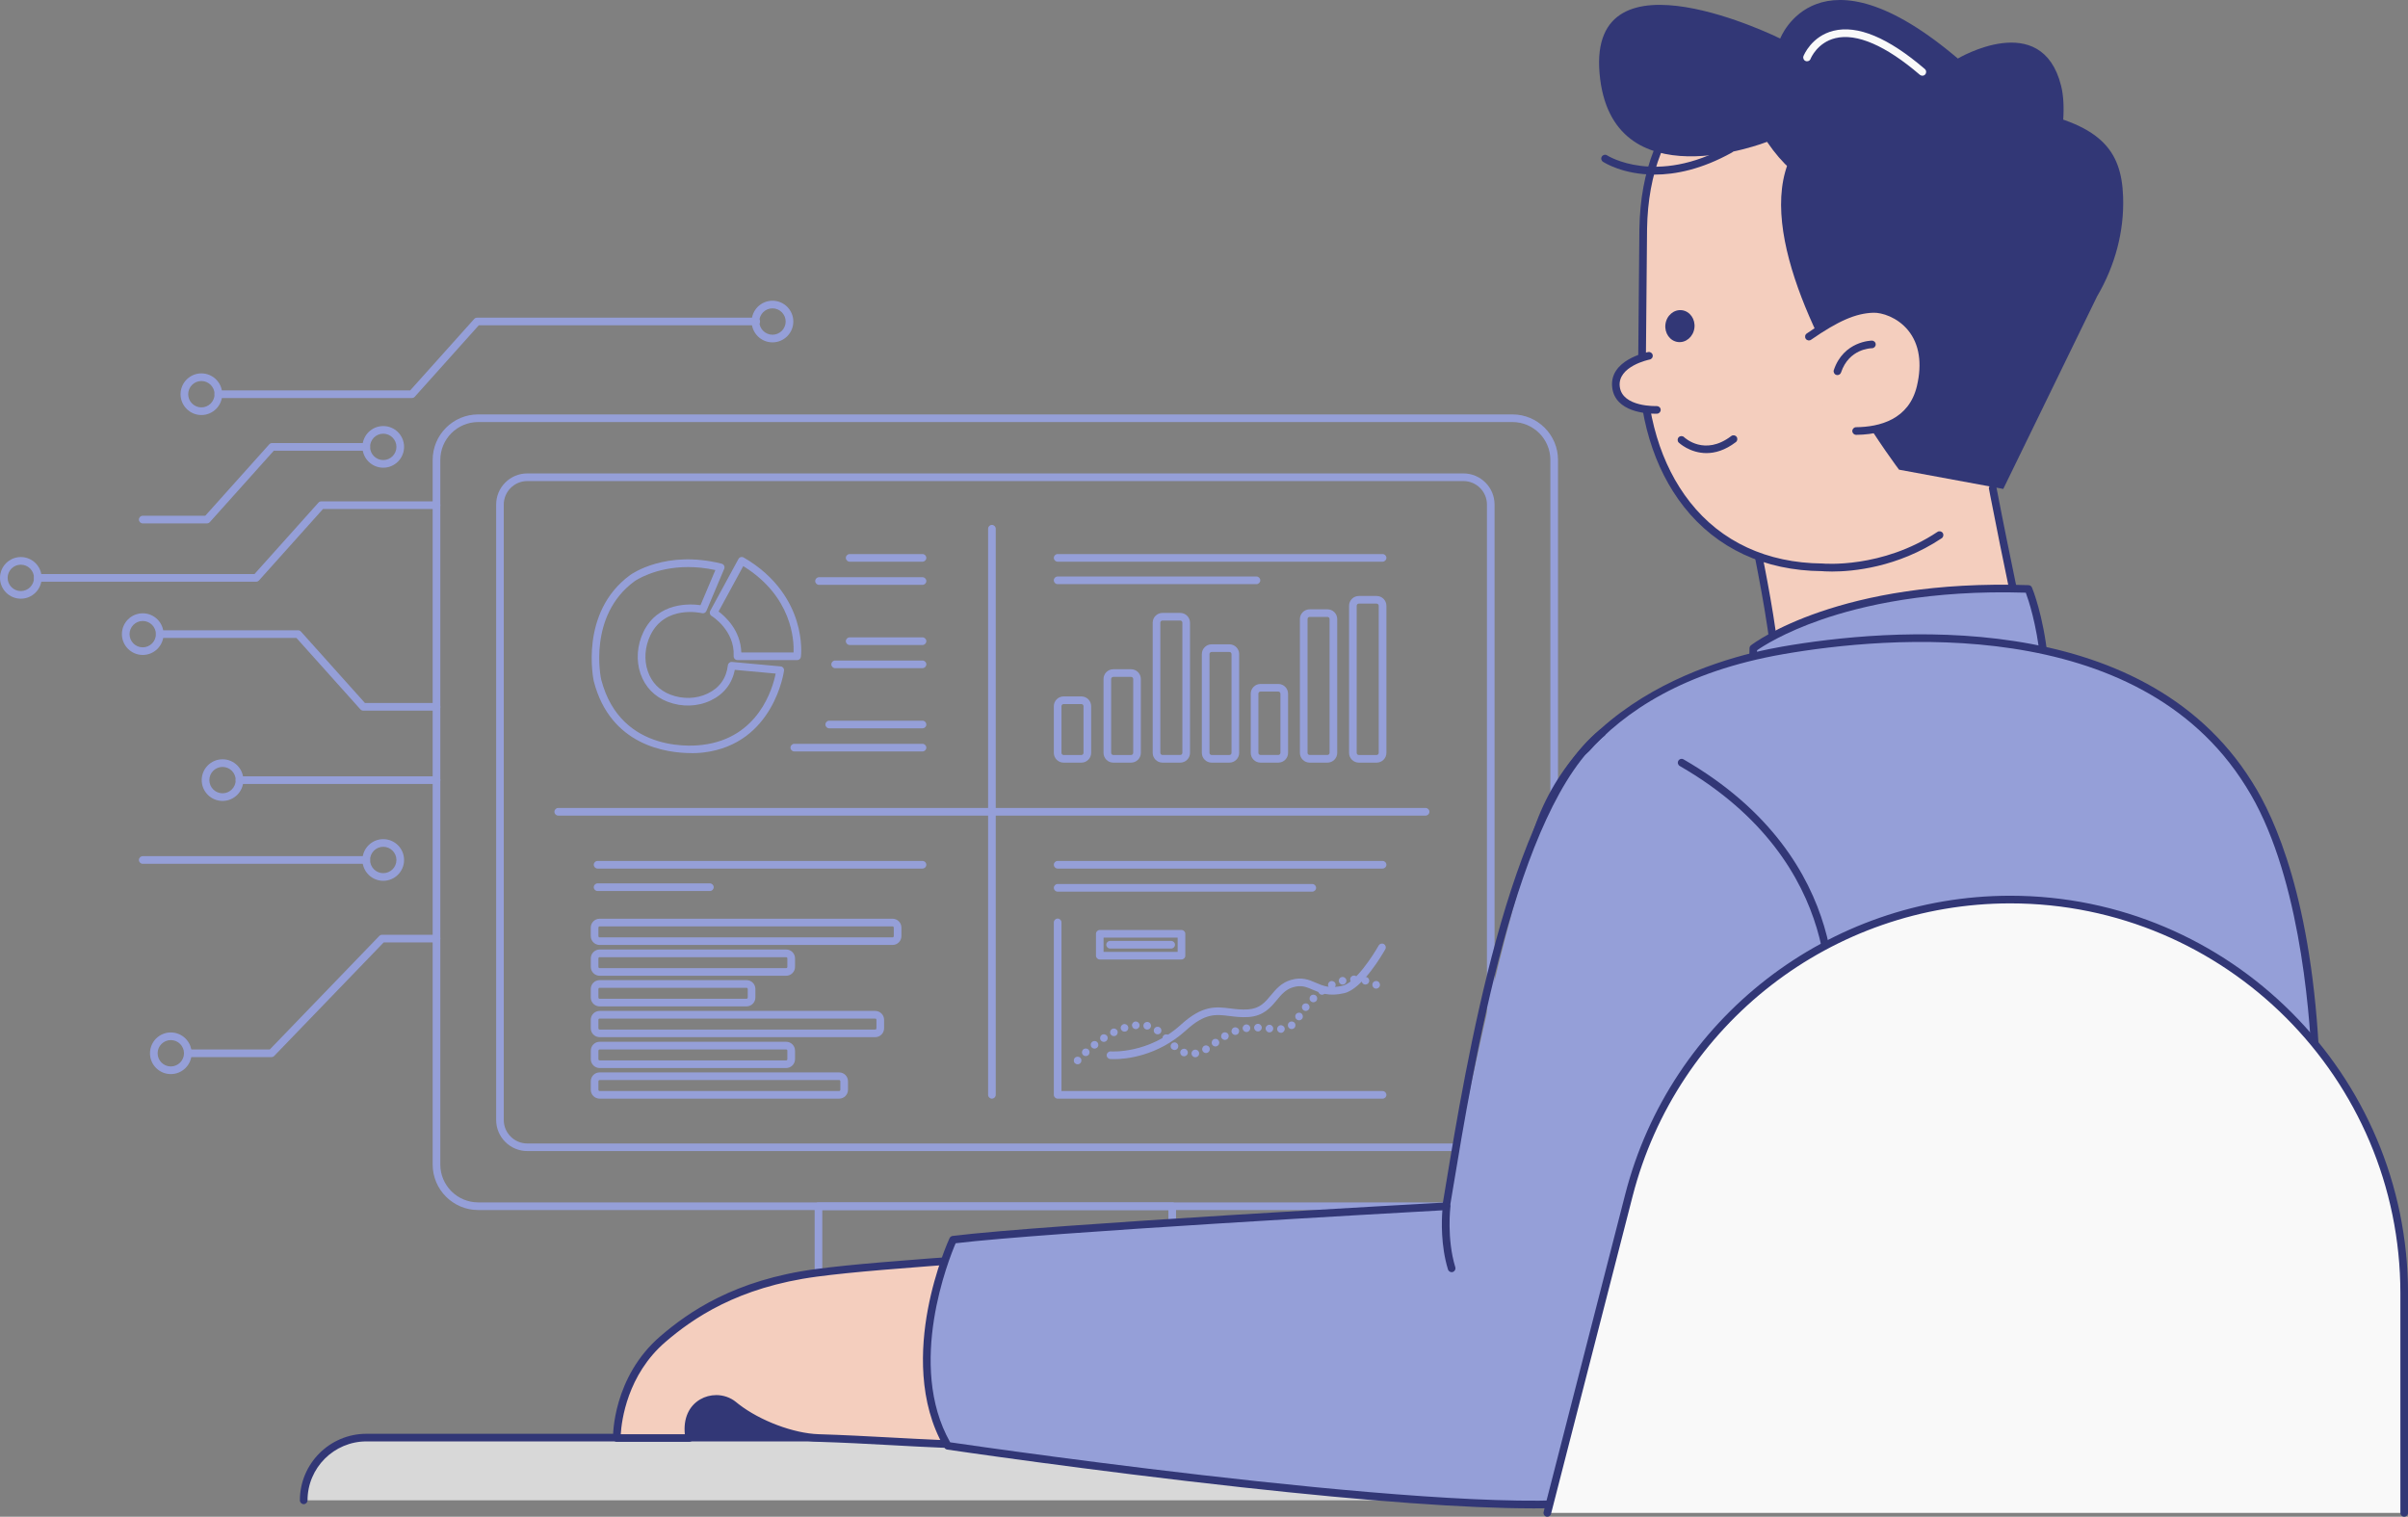 <?xml version="1.0" encoding="UTF-8"?><svg id="Layer" xmlns="http://www.w3.org/2000/svg" viewBox="0 0 812.84 512"><rect x="0" y="0" width="812.84" height="512" fill="#808080" stroke="none"/><path d="M69.87,176.68h-21.69c-.71,0-1.29-.58-1.29-1.29s.58-1.29,1.29-1.29h21.11l21.6-24.11c.25-.27.59-.43.96-.43h31.78c.71,0,1.29.58,1.29,1.29s-.58,1.29-1.29,1.29h-31.2l-21.6,24.11c-.25.27-.59.43-.96.43Z" fill="#959fd8"/><path d="M129.37,157.88c-3.88,0-7.03-3.15-7.03-7.03s3.15-7.03,7.03-7.03,7.03,3.15,7.03,7.03-3.15,7.03-7.03,7.03ZM129.37,146.4c-2.46,0-4.45,2-4.45,4.45s2,4.45,4.45,4.45,4.45-2,4.45-4.45-2-4.45-4.45-4.45Z" fill="#959fd8"/><path d="M123.63,291.59H48.18c-.71,0-1.29-.58-1.29-1.29s.58-1.29,1.29-1.29h75.45c.71,0,1.29.58,1.29,1.29s-.58,1.29-1.29,1.29Z" fill="#959fd8"/><path d="M129.37,297.33c-3.88,0-7.03-3.15-7.03-7.03s3.15-7.03,7.03-7.03,7.03,3.15,7.03,7.03-3.15,7.03-7.03,7.03ZM129.37,285.85c-2.46,0-4.45,2-4.45,4.45s2,4.45,4.45,4.45,4.45-2,4.45-4.45-2-4.45-4.45-4.45Z" fill="#959fd8"/><path d="M139.04,134.36h-65.32c-.71,0-1.29-.58-1.29-1.29s.58-1.29,1.29-1.29h64.75l21.6-24.11c.25-.27.59-.43.96-.43h94.24c.71,0,1.29.58,1.29,1.29s-.58,1.29-1.29,1.29h-93.66l-21.6,24.11c-.25.27-.59.43-.96.43Z" fill="#959fd8"/><path d="M91.63,356.84h-28.23c-.71,0-1.29-.58-1.29-1.29s.58-1.29,1.29-1.29h27.68l36.96-38.32c.24-.25.58-.39.93-.39h18.37c.71,0,1.29.58,1.29,1.29s-.58,1.29-1.29,1.29h-17.82l-36.96,38.32c-.24.25-.58.39-.93.39Z" fill="#959fd8"/><path d="M67.98,140.1c-3.88,0-7.03-3.15-7.03-7.03s3.15-7.03,7.03-7.03,7.03,3.15,7.03,7.03-3.15,7.03-7.03,7.03ZM67.98,128.62c-2.46,0-4.45,2-4.45,4.45s2,4.45,4.45,4.45,4.45-2,4.45-4.45-2-4.45-4.45-4.45Z" fill="#959fd8"/><path d="M57.66,362.58c-3.88,0-7.03-3.15-7.03-7.03s3.15-7.03,7.03-7.03,7.03,3.15,7.03,7.03-3.15,7.03-7.03,7.03ZM57.66,351.1c-2.46,0-4.45,2-4.45,4.45s2,4.45,4.45,4.45,4.45-2,4.45-4.45-2-4.45-4.45-4.45Z" fill="#959fd8"/><path d="M86.47,196.36H12.77c-.71,0-1.29-.58-1.29-1.29s.58-1.29,1.29-1.29h73.13l21.6-24.11c.25-.27.59-.43.96-.43h38.89c.71,0,1.29.58,1.29,1.29s-.58,1.29-1.29,1.29h-38.32l-21.6,24.11c-.25.27-.59.43-.96.43Z" fill="#959fd8"/><path d="M7.03,202.1c-3.88,0-7.03-3.15-7.03-7.03s3.15-7.03,7.03-7.03,7.03,3.15,7.03,7.03-3.15,7.03-7.03,7.03ZM7.03,190.62c-2.46,0-4.45,2-4.45,4.45s2,4.45,4.45,4.45,4.45-2,4.45-4.45-2-4.45-4.45-4.45Z" fill="#959fd8"/><path d="M147.35,239.89h-24.73c-.37,0-.71-.16-.96-.43l-21.6-24.11h-46.14c-.71,0-1.29-.58-1.29-1.29s.58-1.29,1.29-1.29h46.71c.37,0,.71.16.96.43l21.6,24.11h24.16c.71,0,1.29.58,1.29,1.29s-.58,1.29-1.29,1.29Z" fill="#959fd8"/><path d="M260.76,115.57c-3.88,0-7.03-3.15-7.03-7.03s3.15-7.03,7.03-7.03,7.03,3.15,7.03,7.03-3.15,7.03-7.03,7.03ZM260.76,104.09c-2.46,0-4.45,2-4.45,4.45s2,4.45,4.45,4.45,4.45-2,4.45-4.45-2-4.45-4.45-4.45Z" fill="#959fd8"/><path d="M147.35,264.63h-66.49c-.71,0-1.29-.58-1.29-1.29s.58-1.29,1.29-1.29h66.49c.71,0,1.29.58,1.29,1.29s-.58,1.29-1.29,1.29Z" fill="#959fd8"/><path d="M75.12,270.37c-3.88,0-7.03-3.15-7.03-7.03s3.15-7.03,7.03-7.03,7.03,3.15,7.03,7.03-3.15,7.03-7.03,7.03ZM75.12,258.89c-2.46,0-4.45,2-4.45,4.45s2,4.45,4.45,4.45,4.45-2,4.45-4.45-2-4.45-4.45-4.45Z" fill="#959fd8"/><path d="M48.18,221.09c-3.87,0-7.03-3.15-7.03-7.03s3.15-7.03,7.03-7.03,7.03,3.15,7.03,7.03-3.15,7.03-7.03,7.03ZM48.18,209.62c-2.45,0-4.45,2-4.45,4.45s2,4.45,4.45,4.45,4.45-2,4.45-4.45-2-4.45-4.45-4.45Z" fill="#959fd8"/><path d="M464.69,257.44h-6c-1.82,0-3.3-1.48-3.3-3.3v-49.66c0-1.82,1.48-3.3,3.3-3.3h6c1.82,0,3.3,1.48,3.3,3.3v49.66c0,1.82-1.48,3.3-3.3,3.3ZM458.68,203.76c-.4,0-.72.32-.72.72v49.66c0,.4.32.72.72.72h6c.4,0,.72-.32.72-.72v-49.66c0-.4-.32-.72-.72-.72h-6Z" fill="#959fd8"/><path d="M448.09,257.44h-6c-1.82,0-3.3-1.48-3.3-3.3v-45.16c0-1.82,1.48-3.3,3.3-3.3h6c1.82,0,3.3,1.48,3.3,3.3v45.16c0,1.82-1.48,3.3-3.3,3.3ZM442.09,208.25c-.4,0-.72.32-.72.72v45.16c0,.4.32.72.72.72h6c.4,0,.72-.32.72-.72v-45.16c0-.4-.32-.72-.72-.72h-6Z" fill="#959fd8"/><path d="M431.5,257.44h-6c-1.82,0-3.3-1.48-3.3-3.3v-19.96c0-1.82,1.48-3.3,3.3-3.3h6c1.82,0,3.3,1.48,3.3,3.3v19.96c0,1.82-1.48,3.3-3.3,3.3ZM425.5,233.45c-.4,0-.72.32-.72.72v19.96c0,.4.32.72.72.72h6c.4,0,.72-.32.72-.72v-19.96c0-.4-.32-.72-.72-.72h-6Z" fill="#959fd8"/><path d="M414.99,257.44h-6c-1.82,0-3.3-1.48-3.3-3.3v-33.34c0-1.82,1.48-3.3,3.3-3.3h6c1.82,0,3.3,1.48,3.3,3.3v33.34c0,1.82-1.48,3.3-3.3,3.3ZM408.99,220.08c-.4,0-.72.32-.72.72v33.34c0,.4.32.72.72.72h6c.4,0,.72-.32.72-.72v-33.34c0-.4-.32-.72-.72-.72h-6Z" fill="#959fd8"/><path d="M398.4,257.44h-6c-1.82,0-3.3-1.48-3.3-3.3v-43.94c0-1.82,1.48-3.3,3.3-3.3h6c1.82,0,3.3,1.48,3.3,3.3v43.94c0,1.82-1.48,3.3-3.3,3.3ZM392.4,209.47c-.4,0-.72.32-.72.72v43.94c0,.4.32.72.72.72h6c.4,0,.72-.32.72-.72v-43.94c0-.4-.32-.72-.72-.72h-6Z" fill="#959fd8"/><path d="M381.8,257.44h-6c-1.82,0-3.3-1.48-3.3-3.3v-24.93c0-1.82,1.48-3.3,3.3-3.3h6c1.82,0,3.3,1.48,3.3,3.3v24.93c0,1.82-1.48,3.3-3.3,3.3ZM375.8,228.49c-.4,0-.72.32-.72.72v24.93c0,.4.32.72.72.72h6c.4,0,.72-.32.72-.72v-24.93c0-.4-.32-.72-.72-.72h-6Z" fill="#959fd8"/><path d="M365.03,257.44h-6c-1.82,0-3.3-1.48-3.3-3.3v-15.75c0-1.82,1.48-3.3,3.3-3.3h6c1.82,0,3.3,1.48,3.3,3.3v15.75c0,1.82-1.48,3.3-3.3,3.3ZM359.03,237.67c-.4,0-.72.32-.72.72v15.75c0,.4.32.72.72.72h6c.4,0,.72-.32.72-.72v-15.75c0-.4-.32-.72-.72-.72h-6Z" fill="#959fd8"/><path d="M466.7,189.61h-109.68c-.71,0-1.29-.58-1.29-1.29s.58-1.29,1.29-1.29h109.68c.71,0,1.29.58,1.29,1.29s-.58,1.29-1.29,1.29Z" fill="#959fd8"/><path d="M424.13,197.19h-67.12c-.71,0-1.29-.58-1.29-1.29s.58-1.29,1.29-1.29h67.12c.71,0,1.29.58,1.29,1.29s-.58,1.29-1.29,1.29Z" fill="#959fd8"/><path d="M295.44,350.11h-93.03c-1.65,0-2.99-1.34-2.99-2.99v-2.88c0-1.65,1.34-2.99,2.99-2.99h93.03c1.65,0,2.99,1.34,2.99,2.99v2.88c0,1.65-1.34,2.99-2.99,2.99ZM202.41,343.84c-.23,0-.41.18-.41.41v2.88c0,.23.18.41.41.41h93.03c.23,0,.41-.18.41-.41v-2.88c0-.23-.18-.41-.41-.41h-93.03Z" fill="#959fd8"/><path d="M252,339.72h-49.59c-1.65,0-2.99-1.34-2.99-2.99v-2.88c0-1.65,1.34-2.99,2.99-2.99h49.59c1.65,0,2.99,1.34,2.99,2.99v2.88c0,1.65-1.34,2.99-2.99,2.99ZM202.41,333.45c-.23,0-.41.18-.41.41v2.88c0,.23.18.41.41.41h49.59c.23,0,.41-.18.41-.41v-2.88c0-.23-.18-.41-.41-.41h-49.59Z" fill="#959fd8"/><path d="M265.38,329.38h-62.96c-1.65,0-2.99-1.34-2.99-2.99v-2.88c0-1.65,1.34-2.99,2.99-2.99h62.96c1.65,0,2.99,1.34,2.99,2.99v2.88c0,1.65-1.34,2.99-2.99,2.99ZM202.41,323.11c-.23,0-.41.18-.41.41v2.88c0,.23.18.41.41.41h62.96c.23,0,.41-.18.41-.41v-2.88c0-.23-.18-.41-.41-.41h-62.96Z" fill="#959fd8"/><path d="M283.26,370.87h-80.85c-1.65,0-2.99-1.34-2.99-2.99v-2.88c0-1.65,1.34-2.99,2.99-2.99h80.85c1.65,0,2.99,1.34,2.99,2.99v2.88c0,1.65-1.34,2.99-2.99,2.99ZM202.41,364.59c-.23,0-.41.18-.41.41v2.88c0,.23.18.41.41.41h80.85c.23,0,.41-.18.41-.41v-2.88c0-.23-.18-.41-.41-.41h-80.85Z" fill="#959fd8"/><path d="M265.38,360.53h-62.96c-1.65,0-2.99-1.34-2.99-2.99v-2.88c0-1.65,1.34-2.99,2.99-2.99h62.96c1.65,0,2.99,1.34,2.99,2.99v2.88c0,1.65-1.34,2.99-2.99,2.99ZM202.41,354.26c-.23,0-.41.18-.41.41v2.88c0,.23.18.41.41.41h62.96c.23,0,.41-.18.41-.41v-2.88c0-.23-.18-.41-.41-.41h-62.96Z" fill="#959fd8"/><path d="M301.29,318.99h-98.88c-1.65,0-2.99-1.34-2.99-2.99v-2.88c0-1.65,1.34-2.99,2.99-2.99h98.88c1.65,0,2.99,1.34,2.99,2.99v2.88c0,1.65-1.34,2.99-2.99,2.99ZM202.41,312.72c-.23,0-.41.18-.41.41v2.88c0,.23.18.41.41.41h98.88c.23,0,.41-.18.41-.41v-2.88c0-.23-.18-.41-.41-.41h-98.88Z" fill="#959fd8"/><path d="M311.4,293.2h-109.68c-.71,0-1.29-.58-1.29-1.29s.58-1.29,1.29-1.29h109.68c.71,0,1.29.58,1.29,1.29s-.58,1.29-1.29,1.29Z" fill="#959fd8"/><path d="M239.63,300.78h-37.91c-.71,0-1.29-.58-1.29-1.29s.58-1.29,1.29-1.29h37.91c.71,0,1.29.58,1.29,1.29s-.58,1.29-1.29,1.29Z" fill="#959fd8"/><path d="M442.97,300.99h-85.95c-.71,0-1.29-.58-1.29-1.29s.58-1.29,1.29-1.29h85.95c.71,0,1.29.58,1.29,1.29s-.58,1.29-1.29,1.29Z" fill="#959fd8"/><path d="M466.7,293.2h-109.68c-.71,0-1.29-.58-1.29-1.29s.58-1.29,1.29-1.29h109.68c.71,0,1.29.58,1.29,1.29s-.58,1.29-1.29,1.29Z" fill="#959fd8"/><path d="M362.9,358.96c-.53-.46-.58-1.27-.12-1.82h0c.46-.53,1.29-.59,1.82-.12h0c.54.46.59,1.27.12,1.81h0c-.24.28-.6.44-.97.44h0c-.3,0-.6-.1-.85-.32ZM402.23,355.86c-.14-.7.31-1.38,1.02-1.51h0c.7-.14,1.38.31,1.51,1h0c.14.71-.31,1.38-1.02,1.52h0c-.08.01-.17.03-.25.03h0c-.6,0-1.15-.42-1.26-1.04ZM399.21,356.5c-.66-.27-.99-1.02-.73-1.67h0c.27-.66,1.02-.99,1.67-.73h0c.66.26.99,1,.73,1.67h0c-.21.5-.7.81-1.21.81h0c-.15,0-.31-.03-.46-.08ZM365.57,356.1c-.49-.53-.45-1.34.06-1.82h0c.53-.49,1.34-.45,1.83.06h0c.48.53.44,1.34-.08,1.83h0c-.25.22-.55.33-.88.33h0c-.35,0-.68-.14-.94-.41ZM405.98,354.81c-.36-.62-.14-1.4.48-1.75h0c.62-.36,1.4-.14,1.76.48h0c.35.62.13,1.4-.49,1.75h0c-.19.12-.41.18-.63.18h0c-.45,0-.89-.23-1.12-.66ZM395.59,354.12c-.53-.48-.57-1.29-.09-1.82h0c.48-.53,1.29-.58,1.82-.09h0c.53.46.57,1.29.09,1.82h0c-.25.28-.61.42-.95.42h0c-.31,0-.62-.12-.86-.34ZM368.46,353.49c-.44-.55-.35-1.36.22-1.8h0c.55-.44,1.37-.35,1.8.22h0c.44.55.35,1.36-.22,1.8h0c-.23.18-.52.27-.79.27h0c-.39,0-.76-.17-1.02-.49ZM409.28,352.77c-.44-.55-.35-1.36.22-1.82h0c.55-.44,1.37-.35,1.8.22h0c.44.55.35,1.36-.21,1.8h0c-.23.19-.52.28-.8.28h0c-.39,0-.76-.17-1.02-.49ZM392.77,351.34c-.5-.5-.5-1.31,0-1.81h0c.5-.5,1.31-.5,1.83,0h0c.49.5.49,1.31,0,1.81h0c-.26.26-.59.37-.91.37h0c-.33,0-.66-.12-.91-.37ZM371.55,351.12c-.39-.59-.22-1.39.37-1.78h0c.59-.39,1.39-.22,1.79.37h0c.39.59.22,1.39-.39,1.78h.01c-.22.14-.46.22-.71.22h0c-.42,0-.84-.21-1.08-.59ZM412.38,350.41c-.36-.62-.15-1.4.45-1.76h0c.62-.36,1.4-.17,1.76.45h0c.36.6.15,1.4-.45,1.76h0c-.21.12-.44.18-.66.18h0c-.44,0-.86-.23-1.11-.63ZM374.85,349.05c-.32-.63-.06-1.4.58-1.73h0c.63-.32,1.4-.06,1.73.57h0c.32.64.06,1.42-.57,1.74h0c-.19.09-.39.13-.58.13h0c-.48,0-.93-.26-1.16-.71ZM415.78,348.52c-.24-.67.09-1.4.76-1.66h0c.67-.24,1.42.09,1.66.76h0c.25.67-.09,1.42-.76,1.66h0c-.15.05-.3.08-.45.08h0c-.53,0-1.02-.32-1.21-.84ZM390.02,348.93h0c-.59-.41-.73-1.21-.32-1.79h0c.41-.59,1.21-.72,1.79-.32h0c.59.41.73,1.21.32,1.8h0c-.24.35-.64.54-1.05.54h0c-.26,0-.52-.08-.73-.23ZM431.11,347.47c-.06-.71.46-1.33,1.17-1.39h0c.72-.05,1.34.48,1.39,1.18h0c.06.71-.48,1.33-1.17,1.39h-.12c-.66,0-1.22-.52-1.27-1.19ZM428.38,348.49c-.71-.08-1.22-.71-1.16-1.42h0c.08-.71.71-1.22,1.42-1.15h0c.71.08,1.22.71,1.15,1.42h0c-.06.66-.63,1.16-1.27,1.16h0c-.05,0-.09-.01-.13-.01ZM419.47,347.29c-.1-.71.39-1.36,1.08-1.47h0c.71-.1,1.37.37,1.47,1.08h0c.1.71-.37,1.35-1.08,1.47h0c-.06,0-.13.01-.19.01h0c-.63,0-1.17-.46-1.27-1.09ZM378.37,347.37c-.22-.68.15-1.4.82-1.62h0c.68-.22,1.4.14,1.62.82h0c.23.67-.14,1.4-.81,1.62h0c-.14.04-.27.06-.4.06h0c-.55,0-1.06-.35-1.24-.89ZM424.58,348.18h0c-.71-.03-1.26-.62-1.24-1.33h0c.01-.71.62-1.27,1.33-1.25h0c.71.03,1.26.62,1.25,1.33h0c-.03.7-.6,1.25-1.29,1.25h-.05ZM386.95,347.5c-.7-.15-1.12-.85-.95-1.54h0c.15-.7.85-1.12,1.55-.95h0c.7.15,1.12.85.95,1.55h0c-.14.59-.66.99-1.25.99h0c-.1,0-.19-.01-.3-.04ZM382.11,346.26c-.09-.71.41-1.34,1.12-1.43h0c.71-.08,1.35.42,1.43,1.13h0c.09.71-.42,1.35-1.12,1.43h0c-.05,0-.1.01-.15.01h0c-.64,0-1.2-.49-1.27-1.15ZM434.98,346.86c-.42-.58-.31-1.38.26-1.8h0c.57-.42,1.38-.31,1.8.26h0c.42.57.31,1.38-.26,1.8h0c-.23.17-.5.26-.77.26h0c-.39,0-.78-.18-1.03-.52ZM437.8,344.2c-.59-.39-.76-1.18-.37-1.78h0c.4-.59,1.18-.76,1.79-.37h0c.59.39.76,1.18.37,1.78h0c-.26.39-.67.59-1.08.59h0c-.25,0-.49-.08-.71-.22ZM439.97,340.99c-.55-.45-.66-1.26-.21-1.81h0c.44-.55,1.25-.64,1.8-.21h0c.55.44.66,1.25.22,1.8h0c-.26.32-.63.49-1.02.49h0c-.28,0-.57-.09-.8-.27ZM442.44,337.97c-.51-.5-.51-1.31-.01-1.83h0c.5-.5,1.31-.5,1.83,0h0c.5.5.5,1.31,0,1.83h0c-.26.24-.58.37-.91.37h0c-.32,0-.66-.13-.9-.37ZM445.24,335.27c-.42-.57-.31-1.38.26-1.8h0c.57-.42,1.38-.31,1.8.26h0c.42.57.31,1.38-.26,1.8h0c-.23.17-.5.26-.77.26h0c-.39,0-.77-.18-1.03-.52ZM448.42,333.02c-.32-.63-.07-1.4.58-1.73h0c.63-.32,1.4-.06,1.73.58h0c.31.63.05,1.4-.58,1.73h0c-.18.09-.39.13-.58.13h0c-.46,0-.93-.26-1.15-.71ZM463.94,333.58c-.63-.33-.88-1.12-.55-1.74h0c.33-.64,1.11-.88,1.74-.55h0c.63.33.88,1.12.55,1.74h0c-.23.44-.68.7-1.15.7h0c-.21,0-.41-.05-.59-.14ZM451.96,331.39c-.18-.7.24-1.39.93-1.56h0c.7-.18,1.39.24,1.57.93h0c.17.7-.24,1.39-.94,1.57h0c-.1.03-.21.04-.32.04h0c-.57,0-1.1-.4-1.24-.98ZM460.6,332.31c-.7-.18-1.11-.88-.94-1.56h0c.17-.7.88-1.12,1.56-.94h0c.7.17,1.11.86.94,1.56h0c-.14.58-.67.98-1.25.98h0c-.1,0-.2-.01-.31-.04ZM455.77,330.6c-.01-.71.57-1.29,1.27-1.29h0c.72-.01,1.3.57,1.3,1.27h0c0,.72-.58,1.29-1.29,1.3h0c-.71,0-1.29-.58-1.29-1.29Z" fill="#959fd8"/><path d="M376.07,357.53c-.77,0-1.24-.04-1.33-.04-.71-.06-1.23-.68-1.17-1.39.06-.71.72-1.23,1.39-1.18.13.01,12.75.92,23.71-9.06,7.27-6.62,11.83-6.05,16.66-5.44,1.85.23,3.76.47,5.95.32,3.97-.27,5.71-2.36,7.73-4.78,1.73-2.08,3.52-4.22,6.76-5.17,3.71-1.08,6.08-.05,8.37.94,2.42,1.05,4.7,2.04,9.04,1.03,4.33-1.01,10.28-10.15,12.2-13.59.35-.62,1.13-.84,1.75-.49.62.35.84,1.13.49,1.75-.77,1.37-7.66,13.39-13.86,14.83-5.17,1.21-8.08-.06-10.65-1.17-2.13-.93-3.81-1.66-6.63-.83-2.49.73-3.95,2.48-5.5,4.35-2.09,2.51-4.46,5.36-9.53,5.7-2.43.17-4.57-.1-6.45-.34-4.59-.58-8.22-1.03-14.6,4.79-9.8,8.92-20.59,9.77-24.32,9.77Z" fill="#959fd8"/><path d="M466.7,370.87h-109.68c-.71,0-1.29-.58-1.29-1.29v-58.21c0-.71.58-1.29,1.29-1.29s1.29.58,1.29,1.29v56.93h108.39c.71,0,1.29.58,1.29,1.29s-.58,1.29-1.29,1.29Z" fill="#959fd8"/><path d="M398.82,323.89h-27.58c-.71,0-1.29-.58-1.29-1.29v-7.38c0-.71.58-1.29,1.29-1.29h27.58c.71,0,1.29.58,1.29,1.29v7.38c0,.71-.58,1.29-1.29,1.29ZM372.52,321.31h25.01v-4.8h-25.01v4.8Z" fill="#959fd8"/><path d="M395.34,320.2h-20.62c-.71,0-1.29-.58-1.29-1.29s.58-1.29,1.29-1.29h20.62c.71,0,1.29.58,1.29,1.29s-.58,1.29-1.29,1.29Z" fill="#959fd8"/><path d="M493.99,388.56H177.99c-5.8,0-10.51-4.72-10.51-10.51v-207.73c0-5.8,4.72-10.51,10.51-10.51h316c5.8,0,10.51,4.72,10.51,10.51v207.73c0,5.8-4.72,10.51-10.51,10.51ZM177.99,162.39c-4.38,0-7.94,3.56-7.94,7.94v207.73c0,4.38,3.56,7.94,7.94,7.94h316c4.38,0,7.94-3.56,7.94-7.94v-207.73c0-4.38-3.56-7.94-7.94-7.94H177.99Z" fill="#959fd8"/><path d="M481.22,275.32H188.44c-.71,0-1.29-.58-1.29-1.29s.58-1.29,1.29-1.29h292.78c.71,0,1.29.58,1.29,1.29s-.58,1.29-1.29,1.29Z" fill="#959fd8"/><path d="M311.4,189.61h-24.59c-.71,0-1.29-.58-1.29-1.29s.58-1.29,1.29-1.29h24.59c.71,0,1.29.58,1.29,1.29s-.58,1.29-1.29,1.29Z" fill="#959fd8"/><path d="M311.4,197.43h-34.93c-.71,0-1.29-.58-1.29-1.29s.58-1.29,1.29-1.29h34.93c.71,0,1.29.58,1.29,1.29s-.58,1.29-1.29,1.29Z" fill="#959fd8"/><path d="M311.4,217.73h-24.59c-.71,0-1.29-.58-1.29-1.29s.58-1.29,1.29-1.29h24.59c.71,0,1.29.58,1.29,1.29s-.58,1.29-1.29,1.29Z" fill="#959fd8"/><path d="M311.4,225.55h-29.49c-.71,0-1.29-.58-1.29-1.29s.58-1.29,1.29-1.29h29.49c.71,0,1.29.58,1.29,1.29s-.58,1.29-1.29,1.29Z" fill="#959fd8"/><path d="M311.4,245.86h-31.49c-.71,0-1.29-.58-1.29-1.29s.58-1.29,1.29-1.29h31.49c.71,0,1.29.58,1.29,1.29s-.58,1.29-1.29,1.29Z" fill="#959fd8"/><path d="M311.4,253.67h-43.28c-.71,0-1.29-.58-1.29-1.29s.58-1.29,1.29-1.29h43.28c.71,0,1.29.58,1.29,1.29s-.58,1.29-1.29,1.29Z" fill="#959fd8"/><path d="M233.4,254.22c-8.36,0-27.36-2.49-32.97-24.29-.06-.27-5-23.17,12.29-35.82.49-.35,12.03-8.55,30.87-3.83.36.09.67.34.84.67.17.34.18.73.03,1.08l-6.01,14.21c-.24.58-.87.9-1.48.75-.51-.12-12.5-2.79-17.43,7.45-1.87,3.89-2.19,8.31-.87,12.14,1.31,3.81,3.89,6.47,7.65,7.91,4.16,1.59,8.73,1.46,12.55-.37,4.02-1.93,6.31-5.14,6.83-9.54.08-.69.7-1.21,1.4-1.13l16.39,1.5c.35.03.67.2.89.48s.32.62.27.97c-.03.25-3.41,24.8-27.22,27.62-.06,0-1.59.22-4.01.22ZM232.27,191.42c-11.27,0-17.96,4.71-18.05,4.77-15.93,11.66-11.35,32.92-11.3,33.13,6.66,25.86,33.02,22.29,34.14,22.13,19.01-2.25,23.78-19.14,24.77-24.07l-13.8-1.26c-.89,4.65-3.67,8.2-8.08,10.32-4.45,2.14-9.77,2.3-14.58.45-4.44-1.7-7.61-4.98-9.16-9.47-1.54-4.46-1.18-9.6.99-14.1,4.89-10.16,15.79-9.52,19.26-9.03l5.02-11.86c-3.33-.72-6.41-1.01-9.21-1.01Z" fill="#959fd8"/><path d="M269.08,222.82h-20.15c-.35,0-.69-.14-.93-.4-.24-.26-.37-.6-.35-.95.44-8.7-7.36-13.5-7.44-13.54-.59-.36-.8-1.11-.47-1.72l9.53-17.52c.17-.31.45-.53.78-.62.33-.09.69-.05.99.13,11.31,6.56,15.97,15.29,17.88,21.46,2.08,6.71,1.46,11.83,1.43,12.05-.08.64-.63,1.13-1.28,1.13ZM250.23,220.25h17.65c.17-4.2-.52-18.97-16.99-29.15l-8.33,15.32c2.26,1.68,7.45,6.35,7.67,13.83Z" fill="#959fd8"/><path d="M334.83,370.87c-.71,0-1.29-.58-1.29-1.29v-191.1c0-.71.58-1.29,1.29-1.29s1.29.58,1.29,1.29v191.1c0,.71-.58,1.29-1.29,1.29Z" fill="#959fd8"/><path d="M395.69,466.04h-119.41c-.71,0-1.29-.58-1.29-1.29v-57.57c0-.71.58-1.29,1.29-1.29h119.41c.71,0,1.29.58,1.29,1.29v57.57c0,.71-.58,1.29-1.29,1.29ZM277.57,463.47h116.83v-54.99h-116.83v54.99Z" fill="#959fd8"/><rect x="225.64" y="460.83" width="330.14" height="31.14" transform="translate(781.42 952.8) rotate(180)" fill="#323776"/><path d="M510.56,408.47H161.42c-8.47,0-15.37-6.89-15.37-15.37v-237.84c0-8.47,6.89-15.37,15.37-15.37h349.13c8.47,0,15.37,6.89,15.37,15.37v237.84c0,8.47-6.89,15.37-15.37,15.37ZM161.42,142.47c-7.05,0-12.79,5.74-12.79,12.79v237.84c0,7.05,5.74,12.79,12.79,12.79h349.13c7.05,0,12.79-5.74,12.79-12.79v-237.84c0-7.05-5.74-12.79-12.79-12.79H161.42Z" fill="#959fd8"/><path d="M123.7,485.29h628.33c11.69,0,21.17,9.48,21.17,21.17h0s-670.68,0-670.68,0h0c0-11.69,9.48-21.17,21.17-21.17Z" fill="#d8d8d8"/><path d="M773.21,507.75c-.71,0-1.29-.58-1.29-1.29,0-10.96-8.92-19.89-19.89-19.89H123.7c-10.96,0-19.89,8.92-19.89,19.89,0,.71-.58,1.29-1.29,1.29s-1.29-.58-1.29-1.29c0-12.39,10.08-22.46,22.46-22.46h628.33c12.38,0,22.46,10.08,22.46,22.46,0,.71-.58,1.29-1.29,1.29Z" fill="#323776"/><path d="M359.15,486.12c-23.52,3.69-52.88.2-82.84-.7-9-.27-20.63-4.89-27.74-10.4-.32-.24-.63-.5-.94-.75-5.96-4.9-17.17-1.04-14.98,11.15h-24.44s-.27-19.83,15.62-33.45c10.96-9.4,26.24-18.94,51.84-22.32,13.69-1.8,30.05-2.95,67.04-5.73,37.55-2.82,44.43,57.8,16.45,62.19Z" fill="#f4cebe"/><path d="M334.01,489.07c-10.51,0-21.65-.6-33.13-1.23-8.03-.44-16.33-.88-24.61-1.13-8.87-.27-20.85-4.75-28.49-10.67-.33-.25-.65-.51-.97-.77-2.52-2.08-6.29-2.36-9.15-.68-3.25,1.9-4.61,5.77-3.74,10.61.07.38-.04.76-.28,1.05-.25.29-.61.46-.99.46h-24.44c-.7,0-1.28-.57-1.29-1.27-.01-.83-.09-20.59,16.07-34.45,9.29-7.96,24.83-18.97,52.51-22.61,12.49-1.65,27.54-2.77,57.54-5.02l9.57-.72c21.02-1.59,32.71,15.85,34.66,32.71,2.28,19.72-7.69,30.43-17.92,32.03-7.88,1.24-16.39,1.67-25.35,1.67ZM241.74,470.93c2.42,0,4.82.8,6.71,2.35.3.25.6.49.91.73,7.25,5.62,18.61,9.88,26.99,10.13,8.31.25,16.63.7,24.67,1.13,21.12,1.14,41.07,2.22,57.94-.42h0c12.92-2.03,17.23-16.55,15.76-29.19-1.81-15.68-12.61-31.9-31.91-30.44l-9.57.72c-29.95,2.24-44.98,3.37-57.4,5-26.99,3.56-42.13,14.27-51.17,22.02-12.95,11.1-14.85,26.67-15.13,31.19h21.63c-.53-5.26,1.32-9.5,5.19-11.77,1.65-.96,3.52-1.44,5.38-1.44Z" fill="#323776"/><path d="M592.87,184.04s5.76,27.6,6.19,38.37c0,0,21.1,6.66,52.83-2.98,28.03-8.51,28.51-16.31,28.51-16.31,0,0-7.89-37.37-10.27-52.34l-77.26,33.26Z" fill="#f4cebe"/><path d="M599.06,223.71c-.69,0-1.26-.54-1.28-1.24-.42-10.54-6.11-37.89-6.16-38.16-.13-.6.19-1.2.75-1.45l77.26-33.26c.37-.16.78-.14,1.13.05.35.19.59.53.65.93,2.35,14.77,10.18,51.91,10.26,52.28.15.7-.3,1.38-.99,1.53-.7.15-1.38-.3-1.53-.99-.08-.36-7.39-35.02-10.01-50.78l-74.78,32.19c1.06,5.18,5.61,27.85,6,37.55.03.71-.52,1.31-1.23,1.34-.02,0-.04,0-.05,0Z" fill="#323776"/><path d="M623.81,13.9c39.49.35,71.21,32.64,70.86,72.13l-6.82,35.16c-11.91,76.41-72.72,70.32-72.72,70.32-40.36-.36-61.18-32.28-60.83-71.77l.38-42.51c1.11-66.46,69.13-63.34,69.13-63.34Z" fill="#f4cebe"/><path d="M618.46,192.93c-2.03,0-3.26-.11-3.46-.13-19.38-.17-35.52-7.67-46.57-21.7-10.27-13.05-15.61-30.81-15.42-51.36l.38-42.51c.33-19.7,6.5-35.31,18.33-46.43,20.65-19.39,50.87-18.24,52.15-18.18,19.39.17,37.6,7.9,51.23,21.77,13.62,13.87,21.03,32.21,20.86,51.65,0,.08,0,.16-.02.23l-6.82,35.16c-2.42,15.55-7.09,28.91-13.86,39.67-.38.6-1.17.78-1.78.4-.6-.38-.78-1.17-.4-1.78,6.59-10.46,11.13-23.49,13.51-38.74l6.8-35.09c.14-18.71-7.01-36.36-20.12-49.71-13.14-13.38-30.71-20.84-49.46-21-.36-.02-30.49-1.15-50.33,17.5-11.3,10.62-17.19,25.62-17.5,44.57l-.38,42.5c-.18,19.97,4.97,37.17,14.87,49.75,10.54,13.39,25.99,20.55,44.68,20.72.32.03,20.1,1.81,38.86-10.67.59-.39,1.39-.23,1.78.36.39.59.23,1.39-.36,1.79-15,9.98-30.28,11.23-36.97,11.23Z" fill="#323776"/><ellipse cx="567.09" cy="110.09" rx="5.41" ry="4.93" transform="translate(386.2 658.72) rotate(-82.74)" fill="#323776"/><path d="M559.3,138.36s-12.78.57-13.8-7.67c-1.02-8.24,11.12-10.59,11.12-10.59l2.68,18.26Z" fill="#f4cebe"/><path d="M558.52,58.94c-10.66,0-17-4.06-17.43-4.34-.59-.39-.76-1.19-.36-1.78.39-.59,1.19-.76,1.78-.36.16.1,16.39,10.38,40.85-3.21.62-.35,1.41-.12,1.75.5.35.62.12,1.41-.5,1.75-10.26,5.7-19.11,7.44-26.1,7.44Z" fill="#323776"/><path d="M596.48,47.88s-52.74,20.74-56.54-23.15c-3.8-43.89,60.98-11.72,60.98-11.72,0,0,12.75-33.36,59.97,6.75,0,0,28.33-16.89,34.85,9.19,6.52,26.07-26.07,104.22-53.86,28.96,0,0-24.31,20.99-45.4-10.04Z" fill="#323776"/><path d="M676.22,165.05l31.67-65.01c5.99-10.19,9.2-21.85,8.78-33.66-.56-15.74-7.47-24.82-34.96-29.62-153.17-26.76-40.67,121.79-40.67,121.79l35.19,6.5Z" fill="#323776"/><path d="M632.34,104.27c6.3-.19,20.67,6.53,15.98,26.34-4.69,19.81-30.05,14.12-30.05,14.12l-10.9-28.74c15.01-11.24,18.67-11.53,24.96-11.72Z" fill="#f4cebe"/><path d="M620.24,126.62c-.14,0-.27-.02-.41-.07-.67-.23-1.04-.96-.81-1.63,3.31-9.83,12.73-9.94,12.86-9.94h0c.71,0,1.29.58,1.28,1.29,0,.71-.58,1.28-1.29,1.28h0c-.33,0-7.71.14-10.41,8.18-.18.54-.68.88-1.22.88Z" fill="#323776"/><path d="M648.89,25.55c-.3,0-.6-.1-.84-.31-11.47-9.85-21.32-14.12-28.51-12.36-6.11,1.5-8.29,6.77-8.37,7-.26.66-1.01.98-1.67.72-.66-.26-.98-1.01-.72-1.67.11-.27,2.71-6.7,10.11-8.54,8.15-2.02,18.52,2.32,30.85,12.9.54.46.6,1.28.14,1.82-.26.3-.61.45-.98.45Z" fill="#f9f9f9"/><path d="M626.55,146.78c-.71,0-1.28-.57-1.29-1.27,0-.71.56-1.29,1.27-1.3,7.89-.08,17.85-2.55,20.54-13.89,1.82-7.69.8-14.19-2.95-18.79-3.69-4.52-9-6.05-11.74-5.96-5.93.18-11.83,2.74-21.04,9.12-.59.41-1.39.26-1.79-.32-.4-.58-.26-1.39.33-1.79,9.66-6.69,15.95-9.38,22.42-9.58,3.84-.1,9.8,1.99,13.81,6.91,2.98,3.66,6,10.27,3.46,21.01-2.39,10.11-10.57,15.75-23.01,15.87h-.01Z" fill="#323776"/><path d="M558.71,139.66c-2.79,0-13.47-.54-14.49-8.81-1.15-9.32,11.61-11.91,12.15-12.01.69-.14,1.37.32,1.51,1.02.14.7-.32,1.37-1.02,1.51-.11.02-10.95,2.23-10.09,9.17.86,6.96,12.35,6.54,12.47,6.54.71-.01,1.31.52,1.34,1.23.03.71-.52,1.31-1.23,1.34-.06,0-.29.01-.65.01Z" fill="#323776"/><path d="M576.03,152.95c-5.6,0-9.28-3.48-9.34-3.53-.51-.49-.52-1.31-.03-1.82.49-.51,1.31-.52,1.82-.03h0c.28.27,6.95,6.46,15.91-.37.56-.43,1.38-.32,1.8.24.43.57.32,1.37-.24,1.8-3.66,2.79-7.04,3.71-9.93,3.71Z" fill="#323776"/><path d="M591.85,218.84s28.85-22.24,92.87-20.03c0,0,3.73,8.9,5.26,23.5,2.24,21.4-53.33,33.82-84.69,26.01-16.25-4.05-13.28-27.29-13.44-29.48Z" fill="#959fd8"/><path d="M593.63,238.25c-.53,0-1.03-.33-1.22-.86-2.32-6.63-2.01-14.03-1.88-17.18.03-.62.05-1.06.03-1.27-.03-.43.16-.85.5-1.11,1.19-.92,29.98-22.5,93.7-20.3.5.02.95.33,1.14.79.16.37,3.82,9.24,5.35,23.86.07.71-.44,1.34-1.15,1.41-.71.06-1.34-.44-1.41-1.15-1.24-11.84-3.97-19.94-4.87-22.37-32.33-1.01-55.34,4.37-68.98,9.09-12.7,4.39-19.84,9.03-21.72,10.34,0,.23-.02.49-.03.81-.12,3.01-.41,10.06,1.74,16.23.23.67-.12,1.41-.79,1.64-.14.05-.28.07-.42.07Z" fill="#323776"/><path d="M778.92,508.39s18.45-182.47-19.82-243.77c-38.27-61.3-128.29-50.12-157.35-45.07-29.06,5.06-76.54,22.75-85.75,72.36-9.21,49.62,4.25,179.06,14.88,216.48h248.04Z" fill="#959fd8"/><path d="M530.88,509.68c-.56,0-1.08-.37-1.24-.94-10.5-36.94-24.11-167.5-14.91-217.07,4.14-22.31,16.25-40.39,35.98-53.72,18.78-12.69,39.9-17.77,50.82-19.67,35.31-6.14,121.43-13.99,158.66,45.65l.21.34c7.42,11.73,20.21,39.57,22.55,94.3.03.71-.52,1.31-1.23,1.34-.68.04-1.31-.52-1.34-1.23-.8-18.7-4.56-65.22-22.15-93.03l-.22-.35c-36.4-58.32-121.25-50.53-156.04-44.48-66.65,11.6-81.44,53.74-84.71,71.33-9.15,49.28,4.41,179.13,14.86,215.89.19.68-.2,1.4-.89,1.59-.12.03-.24.05-.35.05Z" fill="#323776"/><path d="M778.92,509.68s-.09,0-.14,0c-.71-.07-1.22-.71-1.15-1.42.08-.74,7.7-74.55,2.74-149.55-.05-.71.49-1.32,1.2-1.37.7-.05,1.32.49,1.37,1.2,4.97,75.22-2.67,149.25-2.75,149.99-.07.66-.63,1.15-1.28,1.15Z" fill="#323776"/><path d="M483.59,449.82c-.2-11.08.89-22.13,2.92-33.07,5.8-31.3,21.13-109.66,34.84-142.47,17.33-41.47,51.35-25.81,78.98,11.55,27.64,37.36-12.05,147.33-12.05,147.33,0,0-12.9,80.52-60.31,73.44-37.25-5.56-43.92-31.72-44.38-56.78Z" fill="#959fd8"/><path d="M533.81,508.33c-1.99,0-3.99-.15-6.02-.45-17.45-2.61-29.52-9.7-36.9-21.68-5.57-9.05-8.3-20.6-8.58-36.35-.19-10.55.79-21.77,2.94-33.33.73-3.95,1.6-9.21,2.61-15.32,6.99-42.28,21.53-130.25,52.15-154.85.55-.45,1.36-.36,1.81.2.45.55.36,1.36-.2,1.81-29.85,23.99-44.28,111.3-51.22,153.26-1.01,6.11-1.88,11.39-2.62,15.36-2.11,11.39-3.09,22.43-2.89,32.81.42,22.91,5.72,49.92,43.29,55.53,45.7,6.83,65.68-70.33,65.88-71.11.12-.42,11-36.61,18.52-68.51.16-.69.86-1.13,1.55-.96.69.16,1.12.86.96,1.55-7.54,31.98-18.44,68.24-18.55,68.6-.03.14-5.13,20.12-16,38.96-13.07,22.67-29.13,34.46-46.72,34.46Z" fill="#323776"/><path d="M617.47,344.89c-.07,0-.15,0-.23-.02-.7-.12-1.17-.79-1.04-1.49.09-.51,8.42-51.56-49.19-84.81-.62-.36-.83-1.14-.47-1.76.36-.62,1.14-.83,1.76-.47,59.23,34.18,50.53,86.97,50.44,87.5-.11.62-.65,1.06-1.27,1.06Z" fill="#323776"/><path d="M492.51,407.19s-139.68,7.4-170.82,11.3c0,0-18.76,40.47-1.77,69.57,0,0,184.31,28.72,219.4,17.91,35.09-10.82,6.65-75.22-46.81-98.77Z" fill="#959fd8"/><path d="M517.25,509.17c-22.1,0-54.9-2.37-98.1-7.11-51.31-5.63-98.94-12.66-99.41-12.73-.39-.06-.73-.29-.92-.62-8.98-15.37-8.02-33.81-5.64-46.58,2.57-13.76,7.16-23.76,7.36-24.18.19-.4.57-.68,1.01-.74,30.83-3.86,165.35-11.23,166.7-11.3.38-.02.75.13,1.01.41.26.28.38.66.34,1.04-.01.11-1.3,10.72,1.65,20.41.21.68-.18,1.4-.86,1.61-.68.21-1.4-.18-1.61-.86-2.47-8.1-2.16-16.56-1.89-19.96-14.79.82-134.09,7.47-164.3,11.12-2.25,5.24-16.64,41.05-1.85,67.19,11.95,1.75,190.43,27.6,223.86,17.3.68-.21,1.4.17,1.61.85.21.68-.17,1.4-.85,1.61-5.51,1.7-14.9,2.55-28.1,2.55Z" fill="#323776"/><path d="M678.61,303.66h0c73.43,0,132.95,59.52,132.95,132.95v74.1s-289.25,0-289.25,0l27.53-107.18c15.1-58.78,68.08-99.87,128.77-99.87Z" fill="#f9f9f9"/><path d="M522.31,512c-.11,0-.21-.01-.32-.04-.69-.18-1.1-.88-.93-1.57l27.53-107.18c15.25-59.37,68.72-100.84,130.02-100.84,74.02,0,134.24,60.22,134.24,134.24v74.1c0,.71-.58,1.29-1.29,1.29s-1.29-.58-1.29-1.29v-74.1c0-72.6-59.06-131.66-131.66-131.66-60.12,0-112.56,40.67-127.52,98.9l-27.53,107.18c-.15.58-.67.97-1.25.97Z" fill="#323776"/></svg>